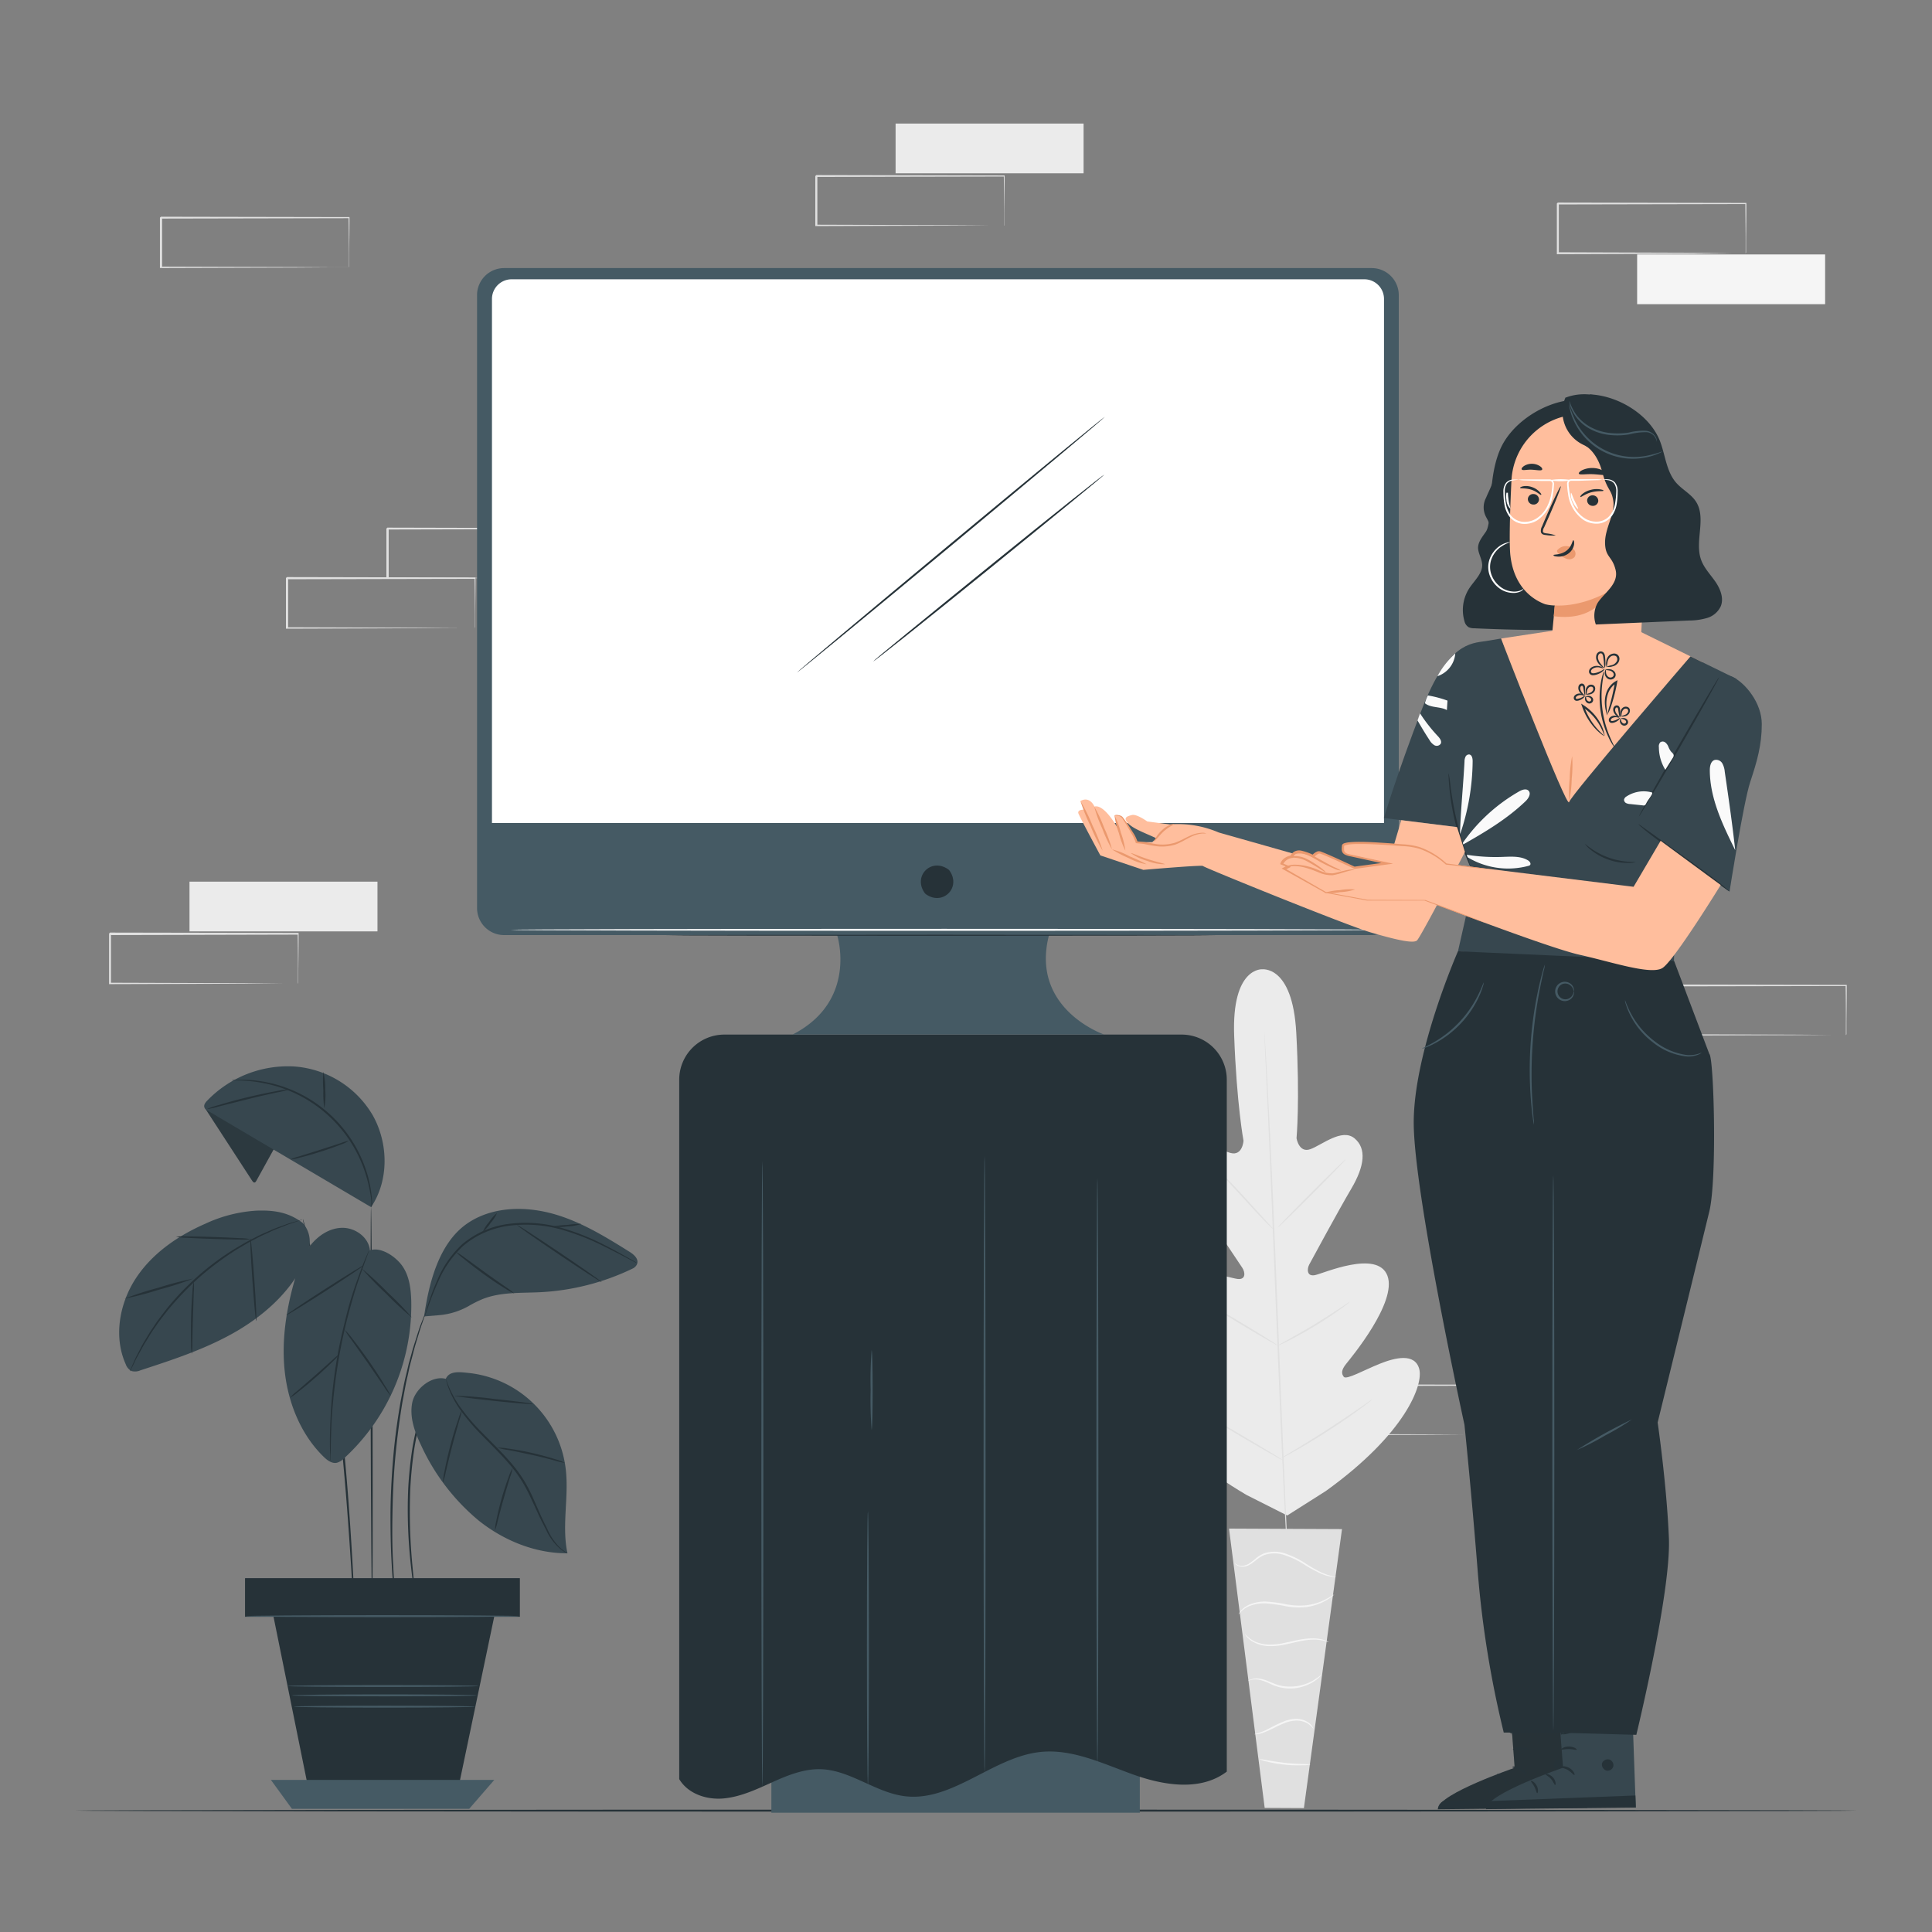 <svg xmlns="http://www.w3.org/2000/svg" viewBox="0 0 500 500"><rect x="0" y="0" width="500" height="500" fill="#808080" stroke="none"/><g id="freepik--background-complete--inject-7"><rect x="49.04" y="228.17" width="48.65" height="12.87" style="fill:#ebebeb"></rect><path d="M77.12,254.6s0-.09,0-.24l0-.66c0-.6,0-1.45,0-2.53,0-2.22,0-5.42-.08-9.44l.15.15L28.47,242l.25-.24h0V245c0,1.09,0,2.17,0,3.25v6.33l-.24-.25,34.67.11,10.23.07,2.77,0h.72l.26,0H76.9l-.7,0-2.71,0-10.18.07-34.84.11h-.24v-.24c0-2.07,0-4.19,0-6.33v-6.52h0l.25-.25,48.65.09h.15v.15c0,4.06-.06,7.29-.08,9.53,0,1.07,0,1.9,0,2.5,0,.26,0,.47,0,.63A.85.85,0,0,1,77.12,254.6Z" style="fill:#e0e0e0"></path><rect x="231.78" y="31.98" width="48.65" height="12.87" style="fill:#ebebeb"></rect><path d="M259.86,58.41a2.07,2.07,0,0,1,0-.23l0-.66c0-.61,0-1.45,0-2.53,0-2.23,0-5.42-.08-9.45l.15.15-48.65.1.25-.25h0v6.52q0,3.22,0,6.33l-.24-.24,34.67.11,10.23.07,2.77,0,.73,0h.25s-.07,0-.22,0h-.7l-2.71,0-10.18.06-34.84.12H211v-.25c0-2.07,0-4.18,0-6.33V45.56h0l.25-.25,48.65.1H260v.15c0,4.07-.06,7.29-.08,9.54,0,1.06,0,1.9,0,2.49,0,.26,0,.47,0,.64S259.87,58.42,259.86,58.41Z" style="fill:#e0e0e0"></path><rect x="423.69" y="65.85" width="48.65" height="12.87" style="fill:#f5f5f5"></rect><path d="M451.77,65.53a1,1,0,0,1,0-.23v-.66c0-.61,0-1.45,0-2.53,0-2.22-.05-5.42-.08-9.45l.15.15-48.65.1c.11-.11-.25.25.24-.25h0V65.53l-.24-.24,34.67.11,10.23.07,2.77,0,.72,0h.26a.94.94,0,0,1-.23,0l-.69,0-2.72,0L438,65.67l-34.84.11h-.25V52.67h0c.49-.49.14-.13.25-.24l48.65.09h.15v.15c0,4.07-.06,7.29-.08,9.54,0,1.07,0,1.9,0,2.5,0,.26,0,.46,0,.63A1.23,1.23,0,0,1,451.77,65.53Z" style="fill:#e0e0e0"></path><path d="M90.29,69.19a1,1,0,0,1,0-.23l0-.66c0-.61,0-1.45,0-2.53,0-2.22,0-5.42-.09-9.45l.16.15-48.65.1c.11-.11-.25.25.24-.25h0V69.19L41.63,69l34.67.11,10.24.07,2.77,0,.72,0h.26a1,1,0,0,1-.23,0l-.69,0-2.72,0-10.18.07-34.84.11h-.24V62.86c0-1.07,0-2.15,0-3.24V56.33h0c.5-.49.14-.13.26-.24l48.65.09h.15v.15c0,4.07-.07,7.29-.09,9.54,0,1.07,0,1.9,0,2.5,0,.26,0,.46,0,.63A1.23,1.23,0,0,1,90.29,69.19Z" style="fill:#e0e0e0"></path><path d="M477.72,267.9a1.35,1.35,0,0,1,0-.24V267c0-.6,0-1.45,0-2.53,0-2.22,0-5.42-.08-9.44l.15.15-48.65.09.24-.24h0V267.9l-.24-.25,34.67.11,10.23.07,2.77,0,.72,0,.26,0h-.23l-.69,0-2.71,0-10.18.07-34.84.11h-.25V255.05h0l.25-.25,48.65.09h.15V255c0,4.06-.06,7.29-.08,9.53,0,1.07,0,1.9,0,2.5,0,.26,0,.47,0,.63A1.66,1.66,0,0,1,477.72,267.9Z" style="fill:#e0e0e0"></path><path d="M382.57,371.35a1,1,0,0,1,0-.23v-.66c0-.61,0-1.45,0-2.54,0-2.22-.05-5.41-.08-9.44l.15.15-48.65.1c.11-.11-.25.25.24-.25h0v12.85l-.24-.24,34.67.11,10.23.07,2.77,0,.72,0h.26l-.23,0h-.69l-2.71,0-10.18.07-34.84.11h-.25V358.5h0l.25-.25,48.65.1h.15v.15c0,4.07-.06,7.29-.08,9.53,0,1.07,0,1.91,0,2.5,0,.26,0,.47,0,.64A1.23,1.23,0,0,1,382.57,371.35Z" style="fill:#e0e0e0"></path><path d="M122.9,162.53a2.07,2.07,0,0,1,0-.23l0-.66c0-.61,0-1.45,0-2.53,0-2.23,0-5.42-.08-9.45l.15.15-48.65.1.25-.25h0V153c0,1.09,0,2.18,0,3.25v6.33l-.24-.24,34.67.11,10.23.07,2.77,0,.72,0h.26s-.07,0-.22,0H122l-2.71,0-10.18.06-34.84.12H74v-.25q0-3.1,0-6.33v-6.52h0l.25-.25,48.65.1h.15v.15c0,4.07-.06,7.29-.08,9.54,0,1.06,0,1.9,0,2.49v.64C122.91,162.47,122.91,162.54,122.9,162.53Z" style="fill:#e0e0e0"></path><path d="M129.5,149.66a1.22,1.22,0,0,1,0-.24c0-.19,0-.41,0-.69,0-.63,0-1.49,0-2.58,0-2.25-.06-5.44-.1-9.36l.18.18-29.23.07c-.23.22.3-.3.24-.25h0v6.62c0,2.15,0,4.24,0,6.24l-.23-.23,20.91.11,6.09.06,1.64,0,.59,0a3.28,3.28,0,0,1-.53,0l-1.6,0-6,.07-21.07.11H100v-.24c0-2,0-4.09,0-6.24V136.8h0l.25-.25,29.23.07h.18v.18c0,4-.08,7.19-.1,9.47,0,1.07,0,1.92,0,2.54S129.51,149.67,129.5,149.66Z" style="fill:#e0e0e0"></path><path d="M326.67,250.85s-7.92-.61-7.27,17.16,2.42,27.23,2.42,27.23-.25,3.94-3.3,3.16-8.76-4.65-11.61-1.8-1.93,7.52,1.95,12.91,11.93,17.5,12.65,18.6,1,3.09-1.17,2.89-16.74-5.22-18.7,1.84,11.3,20.29,12.72,21.76,1.49,2.4.91,3.29-5.32-1.26-9.53-2.52-9.29-2-10.09,2.19,5,16.4,26.94,29.33l10.54,5.32,10-6.34c20.65-14.86,25.32-27.57,24.15-31.65s-6.18-2.9-10.25-1.26-8.59,4.2-9.25,3.37-.68-1.76.6-3.36,13.28-16,10.68-22.83-16.65-.53-18.78-.13-2.05-1.63-1.44-2.77,7.54-13.95,10.91-19.67,4-10.36.76-13-8.44,1.78-11.4,2.84-3.57-2.84-3.57-2.84.9-9.59-.07-27.34-9-16.36-9-16.36" style="fill:#ebebeb"></path><path d="M327.22,266.76s0,.12,0,.37.05.62.08,1.09c.07,1,.15,2.39.27,4.2.23,3.64.51,8.92.84,15.44.67,13,1.44,31.06,2.22,51s1.5,37.94,2.09,51c.3,6.51.55,11.78.72,15.45.08,1.8.14,3.22.19,4.19,0,.47,0,.83,0,1.1v.37s0-.12,0-.37-.05-.63-.08-1.09c-.06-1-.15-2.39-.27-4.2-.22-3.64-.51-8.92-.84-15.44-.67-13-1.44-31.06-2.22-51s-1.5-37.93-2.09-51c-.3-6.51-.55-11.78-.72-15.45-.08-1.81-.14-3.22-.19-4.2,0-.46,0-.83,0-1.09Z" style="fill:#e0e0e0"></path><path d="M314.7,302.32a3.59,3.59,0,0,1,.65.55c.41.37,1,.93,1.67,1.62,1.39,1.39,3.26,3.36,5.27,5.57l5.15,5.67,1.56,1.72a3.11,3.11,0,0,1,.55.65,3.4,3.4,0,0,1-.66-.54c-.4-.37-1-.93-1.66-1.63-1.37-1.4-3.22-3.39-5.23-5.6s-3.79-4.13-5.19-5.64L315.24,303A3.08,3.08,0,0,1,314.7,302.32Z" style="fill:#e0e0e0"></path><path d="M330.6,317.76c-.08-.08,3.81-4.11,8.67-9s8.89-8.8,9-8.72-3.81,4.11-8.68,9S330.68,317.84,330.6,317.76Z" style="fill:#e0e0e0"></path><path d="M330.42,348.39a3.49,3.49,0,0,1,.74-.47l2.07-1.15c1.75-1,4.16-2.32,6.77-3.91s4.92-3.09,6.59-4.2l2-1.3a3.18,3.18,0,0,1,.75-.44,3.82,3.82,0,0,1-.66.57c-.44.34-1.09.83-1.91,1.41-1.63,1.17-3.92,2.72-6.54,4.31s-5.06,2.9-6.84,3.81c-.9.46-1.63.81-2.14,1A3.77,3.77,0,0,1,330.42,348.39Z" style="fill:#e0e0e0"></path><path d="M313,337.59a3.19,3.19,0,0,1,.73.35c.46.24,1.11.61,1.91,1.07,1.61.92,3.81,2.22,6.23,3.67s4.6,2.79,6.17,3.78c.78.49,1.41.89,1.84,1.18a3.82,3.82,0,0,1,.65.48,3,3,0,0,1-.73-.34c-.46-.25-1.11-.62-1.91-1.08-1.61-.92-3.81-2.22-6.23-3.67s-4.6-2.79-6.17-3.77c-.78-.5-1.41-.9-1.84-1.19A3.82,3.82,0,0,1,313,337.59Z" style="fill:#e0e0e0"></path><path d="M309.37,364.61a4.88,4.88,0,0,1,.92.45l2.46,1.37c2.06,1.17,4.9,2.81,8,4.65s5.93,3.51,8,4.74l2.38,1.48a5.32,5.32,0,0,1,.85.59,5.1,5.1,0,0,1-.93-.45l-2.45-1.37c-2.06-1.17-4.9-2.81-8-4.65s-5.93-3.51-8-4.74l-2.39-1.48A5.46,5.46,0,0,1,309.37,364.61Z" style="fill:#e0e0e0"></path><path d="M331.51,377.42a6.93,6.93,0,0,1,.92-.61l2.58-1.55c2.17-1.31,5.17-3.14,8.42-5.24s6.16-4.07,8.25-5.51l2.48-1.71a4.85,4.85,0,0,1,.93-.58,5.75,5.75,0,0,1-.84.71c-.56.44-1.38,1.06-2.41,1.81-2,1.51-4.93,3.52-8.19,5.62s-6.28,3.89-8.5,5.14c-1.11.63-2,1.12-2.64,1.45A5,5,0,0,1,331.51,377.42Z" style="fill:#e0e0e0"></path><polygon points="347.31 395.73 318.07 395.6 327.3 467.88 337.45 467.93 347.31 395.73" style="fill:#e0e0e0"></polygon><path d="M319.55,404.49s0,.1.16.26a1.82,1.82,0,0,0,.7.5,3.52,3.52,0,0,0,3.09-.36c1.18-.65,2.22-1.92,3.8-2.48a8.3,8.3,0,0,1,5.38.13,22.81,22.81,0,0,1,5,2.45,33.7,33.7,0,0,0,4.06,2.2,10.73,10.73,0,0,0,3,.88,4.84,4.84,0,0,0,.84.06c.2,0,.3,0,.3,0a15.06,15.06,0,0,1-4-1.23,37.38,37.38,0,0,1-4-2.27,22.09,22.09,0,0,0-5.08-2.52,8.57,8.57,0,0,0-5.67-.09,7.66,7.66,0,0,0-2.14,1.31,18.11,18.11,0,0,1-1.68,1.29,3.42,3.42,0,0,1-2.85.48A3,3,0,0,1,319.55,404.49Z" style="fill:#f5f5f5"></path><path d="M320.56,417.8s.23-.3.69-.77a6.46,6.46,0,0,1,2.34-1.47,10.46,10.46,0,0,1,4.07-.6,41.42,41.42,0,0,1,5.09.72,17.85,17.85,0,0,0,5.21.24,14.35,14.35,0,0,0,4.1-1.16,12.75,12.75,0,0,0,2.47-1.45,4,4,0,0,0,.79-.7,26.05,26.05,0,0,1-3.39,1.84,15,15,0,0,1-4,1,17.79,17.79,0,0,1-5.08-.27,38.72,38.72,0,0,0-5.15-.69,10.45,10.45,0,0,0-4.21.72,6.09,6.09,0,0,0-2.35,1.66,3.88,3.88,0,0,0-.45.65C320.58,417.7,320.55,417.79,320.56,417.8Z" style="fill:#f5f5f5"></path><path d="M343.87,425a2.32,2.32,0,0,0-.8-.43,9.08,9.08,0,0,0-2.42-.53,15.91,15.91,0,0,0-3.67.2c-1.36.21-2.83.58-4.36.9a18,18,0,0,1-4.36.47,9.45,9.45,0,0,1-3.45-.76,8,8,0,0,1-2.62-2,2.55,2.55,0,0,0,.5.76,6.15,6.15,0,0,0,2,1.5,9.18,9.18,0,0,0,3.58.9,17.6,17.6,0,0,0,4.47-.44c1.56-.33,3-.71,4.34-.94a16.94,16.94,0,0,1,3.58-.29A13,13,0,0,1,343.87,425Z" style="fill:#f5f5f5"></path><path d="M323.07,435a4.79,4.79,0,0,1,2.84-.27,13.35,13.35,0,0,1,3,1.12,11.37,11.37,0,0,0,3.85,1.08,11.56,11.56,0,0,0,7-1.59,9.62,9.62,0,0,0,1.75-1.33,2.82,2.82,0,0,0,.52-.62,26.32,26.32,0,0,1-2.43,1.66,12,12,0,0,1-6.79,1.4c-2.77-.17-4.89-1.83-6.81-2a4.21,4.21,0,0,0-2.2.18C323.26,434.72,323.05,434.93,323.07,435Z" style="fill:#f5f5f5"></path><path d="M324.63,448.83a5.7,5.7,0,0,0,2.44-.48c1.48-.48,3.3-1.6,5.43-2.44a8.84,8.84,0,0,1,3.11-.63,5.72,5.72,0,0,1,2.49.58,5.45,5.45,0,0,1,1.8,1.56,1.29,1.29,0,0,0-.27-.61,4,4,0,0,0-1.37-1.25,5.7,5.7,0,0,0-2.64-.72,8.56,8.56,0,0,0-3.29.63c-2.2.86-4,2-5.38,2.57S324.62,448.75,324.63,448.83Z" style="fill:#f5f5f5"></path><path d="M326,455.28a6.49,6.49,0,0,0,1.85.61,32.86,32.86,0,0,0,4.62.8,33.31,33.31,0,0,0,4.69.16,7,7,0,0,0,1.94-.22c0-.15-3,0-6.58-.41S326.07,455.14,326,455.28Z" style="fill:#f5f5f5"></path></g><g id="freepik--Plant--inject-7"><rect x="63.54" y="408.57" width="70.88" height="9.74" style="fill:#263238"></rect><path d="M134.54,418.43H63.42v-10h71.12Zm-70.88-.24h70.63v-9.5H63.66Z" style="fill:#263238"></path><polygon points="70.11 415.07 80.31 465.4 118.06 465.4 127.92 418.31 70.11 415.07" style="fill:#263238"></polygon><polygon points="70.11 460.64 75.55 468.12 121.43 468.12 127.92 460.64 70.11 460.64" style="fill:#455a64"></polygon><path d="M96.31,416.54c-.13,0-.31-23.32-.39-52.08s0-52.07.1-52.07.32,23.31.4,52.07S96.45,416.54,96.31,416.54Z" style="fill:#263238"></path><path d="M112.1,358.19a2.19,2.19,0,0,1-.19.54c-.16.4-.37.9-.63,1.51-.14.33-.3.69-.46,1.09s-.31.85-.47,1.32-.36,1-.55,1.52-.34,1.12-.53,1.73a72.36,72.36,0,0,0-2,8.68,105.81,105.81,0,0,0-1.09,10.85,145.06,145.06,0,0,0,.56,19.82c.22,2.53.45,4.58.62,6,.07.66.13,1.2.18,1.63a2.05,2.05,0,0,1,0,.57,2.42,2.42,0,0,1-.13-.56l-.27-1.62c-.23-1.4-.52-3.44-.79-6a130,130,0,0,1-.71-19.89,101.21,101.21,0,0,1,1.14-10.9,67.79,67.79,0,0,1,2.1-8.71c.2-.6.36-1.19.57-1.73l.58-1.51c.18-.47.36-.91.51-1.32s.36-.75.51-1.07l.72-1.47A2.62,2.62,0,0,1,112.1,358.19Z" style="fill:#263238"></path><path d="M110.29,339.33a4.25,4.25,0,0,1-.22.77c-.19.54-.43,1.26-.74,2.17q-.26.71-.54,1.56c-.18.58-.37,1.21-.57,1.88-.42,1.35-.9,2.88-1.33,4.61-.22.86-.46,1.76-.71,2.69s-.43,1.93-.66,2.95c-.5,2-.85,4.24-1.31,6.54-.78,4.63-1.47,9.75-1.95,15.15s-.64,10.57-.71,15.27,0,8.93.24,12.48c.06,1.77.18,3.38.27,4.79s.17,2.62.26,3.61.13,1.72.17,2.28a4,4,0,0,1,0,.8,4.37,4.37,0,0,1-.13-.78q-.09-.86-.27-2.28c-.12-1-.23-2.2-.34-3.61s-.26-3-.34-4.79c-.24-3.56-.34-7.8-.35-12.51s.22-9.88.67-15.3,1.18-10.55,2-15.19c.47-2.31.84-4.52,1.36-6.55l.69-2.95.75-2.7c.45-1.72,1-3.25,1.4-4.59.21-.67.42-1.3.61-1.88s.4-1.08.58-1.55c.35-.89.62-1.61.83-2.14A4,4,0,0,1,110.29,339.33Z" style="fill:#263238"></path><path d="M91.83,420.66a1.14,1.14,0,0,1,0-.27c0-.21,0-.47-.07-.8,0-.75-.12-1.78-.2-3.09-.17-2.72-.42-6.59-.71-11.36-.62-9.59-1.51-22.83-3.12-37.4-.83-7.28-1.78-14.2-2.78-20.47-.53-3.13-1-6.11-1.55-8.88s-1-5.35-1.53-7.7-1-4.47-1.4-6.33-.81-3.46-1.14-4.76-.56-2.28-.74-3c-.07-.33-.13-.58-.18-.79a1.41,1.41,0,0,1,0-.27.91.91,0,0,1,.09.26c.06.2.14.45.23.77.2.72.48,1.71.83,3s.79,2.88,1.22,4.74,1,4,1.48,6.32,1.08,4.92,1.59,7.7,1.06,5.75,1.6,8.88c1,6.28,2,13.2,2.82,20.5,1.61,14.58,2.45,27.84,3,37.43.26,4.8.44,8.68.55,11.37.05,1.31.09,2.35.12,3.09,0,.33,0,.6,0,.81A1.1,1.1,0,0,1,91.83,420.66Z" style="fill:#263238"></path><path d="M95.74,323.59c-.31-3.3-3.65-5.79-7-5.83s-6.41,2-8.44,4.59a26.55,26.55,0,0,0-4.06,9c-2.23,7.79-3.45,16-2.5,24s4.22,16,10,21.64c.94.92,2.15,1.85,3.44,1.57A4.15,4.15,0,0,0,89,377.45a53.68,53.68,0,0,0,17.43-40.84c-.09-3.06-.49-6.24-2.18-8.79s-5.64-5.25-8.52-4.23" style="fill:#37474F"></path><path d="M71,297.14q-2.33,4.23-4.67,8.46c-.11.2-.25.42-.48.44s-.42-.22-.56-.42l-12.35-19,2.84-1.61Z" style="fill:#37474F"></path><g style="opacity:0.2"><path d="M71,297.14q-2.33,4.23-4.67,8.46c-.11.2-.25.42-.48.44s-.42-.22-.56-.42l-12.35-19,2.84-1.61Z"></path></g><path d="M96,312.38,53.88,287.52a1.92,1.92,0,0,1-1-1c-.17-.62.3-1.22.75-1.68A29,29,0,0,1,76.13,276a25.71,25.71,0,0,1,20.35,12.66c4.07,7.27,4.21,16.88-.46,23.77" style="fill:#37474F"></path><path d="M60,279.58a2.11,2.11,0,0,1,.55-.07c.36,0,.9-.08,1.59-.07a30.92,30.92,0,0,1,5.85.46,34.15,34.15,0,0,1,27.27,24.68,32.3,32.3,0,0,1,1,5.77c.07.69,0,.87.06,1.23a2.18,2.18,0,0,1-.32.92,7.39,7.39,0,0,0,.06-2.13,36.35,36.35,0,0,0-1.19-5.69,34.43,34.43,0,0,0-27-24.43,36,36,0,0,0-5.78-.62C60.72,279.6,60,279.63,60,279.58Z" style="fill:#263238"></path><path d="M90.32,295.22a10,10,0,0,1-2.13,1c-1.34.53-3.22,1.21-5.32,1.87s-4,1.2-5.42,1.54a10.1,10.1,0,0,1-2.3.44,11.48,11.48,0,0,1,2.2-.78l5.37-1.68,5.35-1.73A12,12,0,0,1,90.32,295.22Z" style="fill:#263238"></path><path d="M83.68,277.4a17.43,17.43,0,0,1,.5,4.7,17.61,17.61,0,0,1-.26,4.72,29.17,29.17,0,0,1-.24-4.71A29.32,29.32,0,0,1,83.68,277.4Z" style="fill:#263238"></path><path d="M53.51,287.05A18.62,18.62,0,0,1,56.58,286c1.91-.59,4.58-1.34,7.55-2.05s5.69-1.27,7.66-1.61a18.38,18.38,0,0,1,3.21-.44,22.56,22.56,0,0,1-3.14.79c-2,.43-4.65,1-7.61,1.75s-5.64,1.4-7.58,1.9A21.13,21.13,0,0,1,53.51,287.05Z" style="fill:#263238"></path><path d="M78.25,316.43c-3.63-2.75-7.46-3.29-12-3.11a36.58,36.58,0,0,0-13.14,3.39c-7.1,3.11-13.78,7.7-18,14.19S29.36,346,32.54,353.06A3.15,3.15,0,0,0,34,354.81a3.43,3.43,0,0,0,2.37-.18c8.09-2.64,16.22-5.3,23.66-9.43s14.19-9.87,18.18-17.38a15.08,15.08,0,0,0,1.91-5.76,7.16,7.16,0,0,0-1.85-5.63" style="fill:#37474F"></path><path d="M78.32,315.57a3,3,0,0,1-.58.24l-1.7.58-1.22.41c-.45.16-.92.36-1.44.56-1,.41-2.2.83-3.45,1.43l-2,.91c-.68.31-1.37.7-2.1,1.07-1.46.72-2.94,1.64-4.52,2.57a78.26,78.26,0,0,0-9.57,7.1A79.18,79.18,0,0,0,43.49,339c-1.12,1.45-2.23,2.8-3.13,4.16-.46.67-.93,1.3-1.33,1.95L37.88,347c-.76,1.16-1.32,2.28-1.86,3.24-.26.49-.52.93-.74,1.35s-.39.81-.56,1.17c-.32.66-.59,1.19-.79,1.6a2.63,2.63,0,0,1-.31.55,2.78,2.78,0,0,1,.21-.59c.19-.42.42-1,.71-1.64.16-.37.34-.76.53-1.19s.45-.88.7-1.38c.52-1,1.06-2.12,1.8-3.3l1.13-1.87c.4-.66.87-1.29,1.32-2,.89-1.38,2-2.75,3.11-4.21A69.27,69.27,0,0,1,61.07,323c1.6-.93,3.1-1.84,4.58-2.55.74-.36,1.43-.75,2.13-1.06l2-.87c1.27-.59,2.47-1,3.51-1.37.52-.19,1-.38,1.45-.53l1.24-.36,1.73-.5A4.57,4.57,0,0,1,78.32,315.57Z" style="fill:#263238"></path><path d="M50,330.91a87.08,87.08,0,0,1-8.81,2.84,83.81,83.81,0,0,1-9,2.35,87.84,87.84,0,0,1,8.82-2.84A84,84,0,0,1,50,330.91Z" style="fill:#263238"></path><path d="M49.64,350.36a13.6,13.6,0,0,1-.19-2.75c-.05-1.7-.06-4,0-6.63s.21-4.94.35-6.63a13.42,13.42,0,0,1,.35-2.73,15.72,15.72,0,0,1,0,2.75c-.06,1.86-.13,4.12-.21,6.62s-.12,4.76-.16,6.62A16,16,0,0,1,49.64,350.36Z" style="fill:#263238"></path><path d="M66.31,341.87c-.14,0-.59-4.76-1-10.65s-.63-10.68-.49-10.69.58,4.76,1,10.65S66.45,341.86,66.31,341.87Z" style="fill:#263238"></path><path d="M45.56,320.06a16.43,16.43,0,0,1,2.83-.08c1.74,0,4.15.06,6.8.15s5.06.2,6.8.3a15.21,15.21,0,0,1,2.81.27,15.37,15.37,0,0,1-2.82.09c-1.74,0-4.15-.07-6.8-.16s-5.07-.19-6.81-.29A15.81,15.81,0,0,1,45.56,320.06Z" style="fill:#263238"></path><path d="M85.56,378.11a4.45,4.45,0,0,1-.06-.57c0-.42,0-1-.07-1.62-.06-1.41-.08-3.45,0-6s.21-5.51.52-8.83.8-7,1.48-10.75S89,343,89.81,339.78s1.78-6.09,2.63-8.47S94,327,94.56,325.72c.27-.61.48-1.11.65-1.5a2.53,2.53,0,0,1,.25-.51,2.15,2.15,0,0,1-.16.55c-.14.4-.33.9-.55,1.53-.5,1.31-1.18,3.24-2,5.63s-1.66,5.26-2.52,8.48-1.66,6.78-2.35,10.56-1.17,7.4-1.52,10.7-.54,6.29-.63,8.81-.14,4.54-.13,5.95c0,.66,0,1.2,0,1.62A2,2,0,0,1,85.56,378.11Z" style="fill:#263238"></path><path d="M87.79,350.52a11.11,11.11,0,0,1-1.68,1.84c-1.09,1.09-2.64,2.55-4.41,4.1s-3.41,2.89-4.63,3.83a10.89,10.89,0,0,1-2,1.42,13.08,13.08,0,0,1,1.82-1.7l4.53-3.93,4.49-4A12.51,12.51,0,0,1,87.79,350.52Z" style="fill:#263238"></path><path d="M101.13,361.26a18.43,18.43,0,0,1-1.79-2.48c-1.16-1.68-2.59-3.77-4.17-6.08l-4.25-6a20.19,20.19,0,0,1-1.7-2.54,17.6,17.6,0,0,1,2,2.32c1.17,1.49,2.73,3.58,4.38,5.95s3.06,4.56,4,6.17A19,19,0,0,1,101.13,361.26Z" style="fill:#263238"></path><path d="M94.14,327.47c.07.12-4.36,3.1-9.9,6.66s-10.09,6.36-10.17,6.24,4.36-3.1,9.9-6.66S94.06,327.35,94.14,327.47Z" style="fill:#263238"></path><path d="M106.63,341a82.41,82.41,0,0,1-6.7-6.2,83.39,83.39,0,0,1-6.35-6.55,81.1,81.1,0,0,1,6.7,6.19A80.3,80.3,0,0,1,106.63,341Z" style="fill:#263238"></path><path d="M109.77,340.69l3.81-.32a18.74,18.74,0,0,0,7.68-2.35,30,30,0,0,1,3.58-1.8c4.7-1.89,9.95-1.55,15-1.8a62.24,62.24,0,0,0,23.87-6.11,2.34,2.34,0,0,0,1.05-.94c.78-1.43-.67-2.69-1.92-3.46-6.41-4-12.93-8-20.2-9.91s-15.52-1.63-21.72,2.64c-7.27,5-9.93,15.3-11.16,24.05" style="fill:#37474F"></path><path d="M164.85,326.9a3.31,3.31,0,0,1-.64-.3l-1.81-.94c-1.56-.83-3.81-2-6.66-3.4a61.9,61.9,0,0,0-10.3-4,34,34,0,0,0-13.36-1.08,23,23,0,0,0-12.18,5.23,27.19,27.19,0,0,0-6.34,8.91,73.64,73.64,0,0,0-2.76,6.93l-.68,1.92a3.65,3.65,0,0,1-.26.66,3.34,3.34,0,0,1,.17-.69c.15-.49.34-1.14.58-2a64,64,0,0,1,2.63-7,26.8,26.8,0,0,1,6.35-9.11A23.12,23.12,0,0,1,132,316.7a34,34,0,0,1,13.55,1.14,59.85,59.85,0,0,1,10.34,4.09c2.84,1.42,5.06,2.68,6.6,3.55l1.76,1A3.46,3.46,0,0,1,164.85,326.9Z" style="fill:#263238"></path><path d="M155.72,331.81c-.08.11-5.06-3.11-11.11-7.19s-10.91-7.49-10.83-7.61,5.05,3.11,11.11,7.19S155.79,331.69,155.72,331.81Z" style="fill:#263238"></path><path d="M150.41,316.75a11.85,11.85,0,0,1-3.62.65,12.5,12.5,0,0,1-3.69,0,23.62,23.62,0,0,1,3.65-.38A24.16,24.16,0,0,1,150.41,316.75Z" style="fill:#263238"></path><path d="M128.63,313.92a9.74,9.74,0,0,1-1.63,2.54,10.63,10.63,0,0,1-2.06,2.35,9.87,9.87,0,0,1,1.63-2.55A10.71,10.71,0,0,1,128.63,313.92Z" style="fill:#263238"></path><path d="M133.09,334.74a14.46,14.46,0,0,1-2.39-1.3c-1.44-.87-3.38-2.15-5.46-3.66s-3.9-2.93-5.22-4A16,16,0,0,1,118,324a13.89,13.89,0,0,1,2.28,1.48l5.3,3.85c2.07,1.51,4,2.82,5.35,3.77A16.86,16.86,0,0,1,133.09,334.74Z" style="fill:#263238"></path><path d="M115.37,356.84c-3.62-.95-8,2.57-8.7,6.25s.63,7.44,2.25,10.83a55.26,55.26,0,0,0,15,19.63c6.5,5.17,14.63,8.48,22.94,8.44-1.53-7.12.41-14.57-.45-21.8a28.35,28.35,0,0,0-25.12-24.87c-2.31-.25-5-.61-5.92,1.52" style="fill:#37474F"></path><path d="M146.86,402a2.42,2.42,0,0,1-.52-.24,9.93,9.93,0,0,1-1.35-.91,14.21,14.21,0,0,1-3.59-4.79c-.57-1.12-1.22-2.34-1.85-3.69s-1.27-2.8-2-4.32a44.24,44.24,0,0,0-2.4-4.61,36.59,36.59,0,0,0-3.3-4.49c-2.49-2.92-5.15-5.44-7.46-7.85a51.15,51.15,0,0,1-5.69-6.83A25.22,25.22,0,0,1,116,359a15.74,15.74,0,0,1-.48-1.56,3.47,3.47,0,0,1-.12-.56s.26.75.79,2.05a27.15,27.15,0,0,0,2.89,5.17,53.37,53.37,0,0,0,5.72,6.7c2.32,2.39,5,4.91,7.51,7.85a35.86,35.86,0,0,1,3.34,4.56,40,40,0,0,1,2.4,4.68l1.91,4.33c.61,1.34,1.24,2.58,1.79,3.7a14.63,14.63,0,0,0,3.39,4.81C146.17,401.6,146.89,401.94,146.86,402Z" style="fill:#263238"></path><path d="M128.1,396.07a10.76,10.76,0,0,1,.33-2.44c.29-1.5.75-3.55,1.38-5.78s1.31-4.23,1.84-5.65a11.63,11.63,0,0,1,1-2.26,12.43,12.43,0,0,1-.65,2.37c-.45,1.45-1.06,3.45-1.69,5.68s-1.15,4.25-1.52,5.72A13.09,13.09,0,0,1,128.1,396.07Z" style="fill:#263238"></path><path d="M146.17,378.58a14.22,14.22,0,0,1-2.55-.58c-1.57-.41-3.72-1-6.13-1.51s-4.59-1-6.18-1.26a15,15,0,0,1-2.56-.57,12.87,12.87,0,0,1,2.62.21c1.61.22,3.82.58,6.23,1.13s4.57,1.16,6.12,1.65A12.7,12.7,0,0,1,146.17,378.58Z" style="fill:#263238"></path><path d="M114.64,383.67a14.09,14.09,0,0,1,.39-2.83c.32-1.73.83-4.11,1.51-6.71s1.4-4.93,2-6.6a15.27,15.27,0,0,1,1-2.66,16.24,16.24,0,0,1-.69,2.77c-.48,1.69-1.15,4-1.83,6.61s-1.23,4.95-1.64,6.66A18.39,18.39,0,0,1,114.64,383.67Z" style="fill:#263238"></path><path d="M137.85,363.35c0,.13-4.54-.23-10.11-.82s-10.08-1.18-10.07-1.32a98.57,98.57,0,0,1,10.12.82C133.36,362.62,137.86,363.21,137.85,363.35Z" style="fill:#263238"></path><path d="M134.53,418.27c0,.14-15.92.25-35.55.25s-35.56-.11-35.56-.25S79.34,418,99,418,134.53,418.13,134.53,418.27Z" style="fill:#455a64"></path><path d="M123.46,438.76c0,.13-10.73.25-24,.25s-24-.12-24-.25,10.73-.26,24-.26S123.46,438.62,123.46,438.76Z" style="fill:#455a64"></path><path d="M123,441.68c0,.14-10.54.26-23.54.26S76,441.82,76,441.68s10.54-.25,23.54-.25S123,441.55,123,441.68Z" style="fill:#455a64"></path><path d="M123.87,436.34c0,.14-11.09.25-24.77.25s-24.79-.11-24.79-.25,11.1-.25,24.79-.25S123.87,436.2,123.87,436.34Z" style="fill:#455a64"></path></g><g id="freepik--Floor--inject-7"><path d="M480.63,468.59c0,.14-103.26.26-230.62.26s-230.64-.12-230.64-.26,103.24-.26,230.64-.26S480.63,468.44,480.63,468.59Z" style="fill:#263238"></path></g><g id="freepik--Monitor--inject-7"><rect x="199.63" y="421.15" width="95.35" height="47.98" style="fill:#455a64"></rect><path d="M305.83,267.75H187.46a11.68,11.68,0,0,0-11.68,11.68v181c2.3,3.85,7.15,5.42,11.54,5s8.47-2.35,12.5-4.17,8.27-3.54,12.67-3.39c7.65.27,14.19,6.12,21.8,7,12.33,1.43,22.71-10.22,35.06-11.47,8.31-.84,16.25,3.12,24.14,5.92s17.31,4.27,24-.83V279.43A11.68,11.68,0,0,0,305.83,267.75Z" style="fill:#263238"></path><path d="M197.3,462.5c-.14,0-.26-36.26-.26-81s.12-81,.26-81,.26,36.25.26,81S197.45,462.5,197.3,462.5Z" style="fill:#455a64"></path><path d="M224.62,391.12c.14,0,.26,15.85.26,35.41s-.12,35.42-.26,35.42-.26-15.86-.26-35.42S224.47,391.12,224.62,391.12Z" style="fill:#455a64"></path><path d="M225.58,349.42c.14,0,.26,4.62.26,10.31s-.12,10.3-.26,10.3a100,100,0,0,1-.26-10.3A100.27,100.27,0,0,1,225.58,349.42Z" style="fill:#455a64"></path><path d="M254.81,458.71c-.15,0-.26-35.73-.26-79.8s.11-79.8.26-79.8.26,35.72.26,79.8S255,458.71,254.81,458.71Z" style="fill:#455a64"></path><path d="M284,456.32c-.14,0-.26-33.91-.26-75.73s.12-75.73.26-75.73.26,33.9.26,75.73S284.18,456.32,284,456.32Z" style="fill:#455a64"></path><path d="M355,69.38H130.46a7,7,0,0,0-7,7V235a7,7,0,0,0,7,7h86.19s5.49,17-11.51,25.73h80.59s-19.19-6.58-14.25-25.73H355a7,7,0,0,0,7-7V76.39A7,7,0,0,0,355,69.38Z" style="fill:#455a64"></path><path d="M245.75,225.34c3.05,4.37-1.73,9.15-6.1,6.1a1.9,1.9,0,0,1-.37-.38c-3.05-4.37,1.73-9.14,6.09-6.09A1.49,1.49,0,0,1,245.75,225.34Z" style="fill:#263238"></path><path d="M132.41,72.28H353.09a5.09,5.09,0,0,1,5.09,5.09V213a0,0,0,0,1,0,0H127.32a0,0,0,0,1,0,0V77.37A5.09,5.09,0,0,1,132.41,72.28Z" style="fill:#fff"></path><path d="M314.89,242.05c0,.07-32,.13-71.37.13s-71.38-.06-71.38-.13,32-.14,71.38-.14S314.89,242,314.89,242.05Z" style="fill:#263238"></path><path d="M285.82,122.8c.09.11-13.24,11-29.76,24.4s-30,24.12-30.1,24,13.24-11,29.77-24.4S285.73,122.69,285.82,122.8Z" style="fill:#263238"></path><path d="M285.92,107.88c.1.11-17.68,15-39.69,33.29s-39.94,33-40,32.9,17.67-15,39.7-33.3S285.83,107.77,285.92,107.88Z" style="fill:#263238"></path><path d="M356.64,240.64c0,.15-50.27.26-112.27.26s-112.29-.11-112.29-.26,50.27-.26,112.29-.26S356.64,240.5,356.64,240.64Z" style="fill:#fafafa"></path></g><g id="freepik--Character--inject-7"><path d="M405.43,103.67c-7,1.12-14.53,6.28-17.26,12.8s-2.44,14.92-2.32,22c2.16-.44,3.52.58,5.71.43a5.34,5.34,0,0,0,3.5-2.26,36.12,36.12,0,0,0,4.86-8.8q4.79-11,9.38-22" style="fill:#263238"></path><path d="M394.85,114.29c-11,7.1-8.19,20.25-10.32,23.34-.85,1.24-1.89,2.48-2,3.92s1,3,1.06,4.63c.05,2.2-1.93,4-3.21,5.87a10.33,10.33,0,0,0-1.38,8.7,2.45,2.45,0,0,0,1.09,1.57,3.41,3.41,0,0,0,1.47.28q15.62.72,31.27.31c2.38-.06,4.88-.17,6.89-1.27,2.74-1.51,3.86-4.44,4.79-7.14l2.92-8.56a32.91,32.91,0,0,0,1.56-5.63,58.13,58.13,0,0,0,.15-8,71.28,71.28,0,0,0,.12-7.45,10.84,10.84,0,0,0-2.93-6.87" style="fill:#263238"></path><path d="M426.64,125a17.51,17.51,0,0,0-17.88-17.76,18,18,0,0,0-17.6,17.17c-.4,8.18-.61,16.41-.27,19.35,1,8.88,6.7,11.79,9,12.61a11,11,0,0,0,2.44.33h0a.07.07,0,0,1,.06.07l-1,10.42c-.22,6.78,4.21,12.35,11.11,12.62s11.72-5.43,12.07-12.23Z" style="fill:#ffbe9d"></path><path d="M395.41,129.09a1.42,1.42,0,0,0,1.33,1.48,1.38,1.38,0,0,0,1.55-1.22,1.43,1.43,0,0,0-1.33-1.49A1.39,1.39,0,0,0,395.41,129.09Z" style="fill:#263238"></path><path d="M393.4,126.27c.12.2,1.36,0,2.83.44s2.37,1.44,2.58,1.36,0-.35-.38-.78a4.82,4.82,0,0,0-2-1.25,4.49,4.49,0,0,0-2.31-.18C393.57,126,393.34,126.18,393.4,126.27Z" style="fill:#263238"></path><path d="M410.75,129.43a1.42,1.42,0,0,0,1.33,1.48,1.39,1.39,0,0,0,1.55-1.22,1.43,1.43,0,0,0-1.33-1.49A1.39,1.39,0,0,0,410.75,129.43Z" style="fill:#263238"></path><path d="M409,128.63c.22.08,1.2-.79,2.82-1.22s3-.21,3.12-.39-.19-.26-.79-.37a5.74,5.74,0,0,0-2.54.15,5.31,5.31,0,0,0-2.2,1.13C409,128.31,408.93,128.59,409,128.63Z" style="fill:#263238"></path><path d="M402.64,138.57a10.62,10.62,0,0,0-2.51-.54c-.39-.06-.76-.15-.82-.42a1.94,1.94,0,0,1,.32-1.15l1.3-2.92c1.82-4.17,3.15-7.61,3-7.68s-1.78,3.26-3.6,7.43c-.44,1-.86,2-1.25,2.94a2.28,2.28,0,0,0-.28,1.53,1,1,0,0,0,.63.59,2.64,2.64,0,0,0,.67.12A10.27,10.27,0,0,0,402.64,138.57Z" style="fill:#263238"></path><path d="M402.35,156.68s6,.71,13.7-3.44c0,0-2.71,7.72-13.95,6.24Z" style="fill:#eb996e"></path><path d="M403.14,142.28a2.86,2.86,0,0,1,2.56-.92,2.49,2.49,0,0,1,1.72,1,1.56,1.56,0,0,1,.05,1.82,1.89,1.89,0,0,1-2.06.43,5.85,5.85,0,0,1-1.94-1.24,1.91,1.91,0,0,1-.43-.47.53.53,0,0,1,0-.57" style="fill:#eb996e"></path><path d="M407.18,139.81c-.26,0-.33,1.63-1.83,2.75s-3.29.87-3.31,1.1.39.34,1.15.39a4.24,4.24,0,0,0,2.75-.82,3.61,3.61,0,0,0,1.43-2.32C407.46,140.22,407.29,139.8,407.18,139.81Z" style="fill:#263238"></path><path d="M408.6,122.58c.19.4,1.72.07,3.56.14s3.34.43,3.56,0c.09-.19-.2-.56-.82-.91a6,6,0,0,0-2.69-.69,6.11,6.11,0,0,0-2.73.55C408.83,122,408.52,122.39,408.6,122.58Z" style="fill:#263238"></path><path d="M393.82,121.49c.26.36,1.34,0,2.63.07s2.37.33,2.64,0c.12-.18,0-.53-.5-.88a3.75,3.75,0,0,0-2.12-.65,3.67,3.67,0,0,0-2.13.62C393.87,121,393.7,121.32,393.82,121.49Z" style="fill:#263238"></path><path d="M405.15,102.86A9.41,9.41,0,0,0,409.53,115c1.89,1,4.31,1.56,5.25,3.48.74,1.49.32,3.41,1.26,4.79s2.63,1.64,3.9,2.57c1.74,1.27,2.43,3.54,2.62,5.68A59.85,59.85,0,0,0,423,138c.43,2.1,1.69,4.24,3.74,4.87,1.3-6.09,2.48-12.27,2.15-18.48s-2.34-12.54-6.67-17-11.22-6.71-17-4.5" style="fill:#263238"></path><path d="M411.35,102.06c7.48.28,15.82,5.37,18.37,12.41,1.29,3.54,1.59,7.62,4.07,10.46,1.57,1.79,3.86,2.91,5.14,4.91,2.74,4.29-.41,10.18,1.3,15,.76,2.15,2.42,3.83,3.71,5.7s2.25,4.29,1.38,6.39a5.68,5.68,0,0,1-3.52,3,16.76,16.76,0,0,1-4.69.66L413,161.62a6.84,6.84,0,0,1,.45-5.56c1.6-2.55,5.55-4.89,4.67-8.55s-2.67-3.2-2.73-7,2.58-7.44,2.14-10.74-1.52-2.54-2.91-7.74-4.29-6.64-4.29-6.64l2.27-12.47" style="fill:#263238"></path><path d="M384,140.22c.87-1.31,1.77-2.81,1.49-4.36-.2-1.08-1-2-1.28-3a5.24,5.24,0,0,1,.39-4.05c.51-1.29,1.2-2.5,1.61-3.82.33-1,.47-2.17.9-3.18a3.38,3.38,0,0,1,2.33-2.16c.76,4.91-1.14,9.83-1.4,14.79a8.44,8.44,0,0,1-.5,3.21,2.35,2.35,0,0,1-2.61,1.46" style="fill:#263238"></path><path d="M394.29,152.34s-.09.35-.6.65a4.36,4.36,0,0,1-2.36.45,6.05,6.05,0,0,1-3.34-1.22,7.16,7.16,0,0,1-2.54-3.54,6.31,6.31,0,0,1,.2-4.35,7.08,7.08,0,0,1,2.18-2.82,6.09,6.09,0,0,1,2.13-1.07,1.93,1.93,0,0,1,.87-.12,9.26,9.26,0,0,0-2.77,1.48,6.89,6.89,0,0,0-2,2.71,5.89,5.89,0,0,0-.15,4,6.8,6.8,0,0,0,2.33,3.31,5.91,5.91,0,0,0,3.08,1.25,4.57,4.57,0,0,0,2.23-.27C394.08,152.59,394.24,152.31,394.29,152.34Z" style="fill:#fff"></path><path d="M393,124.15a9.08,9.08,0,0,1,1.58-.08l4.29,0h2.18a1.13,1.13,0,0,1,.85.39,1.2,1.2,0,0,1,.27.91l-.06.85a16,16,0,0,1-.22,1.76,9.61,9.61,0,0,1-4,6.65,6.23,6.23,0,0,1-4,.92,5,5,0,0,1-3.32-1.95,7.31,7.31,0,0,1-1.26-3.24,18.94,18.94,0,0,1-.23-3,3.65,3.65,0,0,1,.69-2.41,2.63,2.63,0,0,1,1.7-.84,7.11,7.11,0,0,1,1.18,0,1.1,1.1,0,0,1,.4.06s-.57,0-1.55.17a2.51,2.51,0,0,0-1.51.82,3.37,3.37,0,0,0-.54,2.22,19.53,19.53,0,0,0,.28,2.92,7,7,0,0,0,1.22,3,4.54,4.54,0,0,0,3,1.73,5.72,5.72,0,0,0,3.69-.86,7.8,7.8,0,0,0,2.62-2.83,11.41,11.41,0,0,0,1.2-3.46c.11-.58.18-1.15.24-1.71l.06-.83a.73.73,0,0,0-.15-.61.67.67,0,0,0-.53-.25l-.75,0-1.43,0-4.29-.15A8.29,8.29,0,0,1,393,124.15Z" style="fill:#fff"></path><path d="M414.68,124.15a8.29,8.29,0,0,1-1.57.12l-4.29.15-1.42,0-.76,0a.69.69,0,0,0-.53.25.76.76,0,0,0-.15.61c0,.27,0,.55.07.83a15,15,0,0,0,.24,1.71,10.89,10.89,0,0,0,1.2,3.46,7.71,7.71,0,0,0,2.62,2.83,5.68,5.68,0,0,0,3.68.86,4.54,4.54,0,0,0,3-1.73,7,7,0,0,0,1.22-3,19.61,19.61,0,0,0,.29-2.92,3.43,3.43,0,0,0-.55-2.22,2.49,2.49,0,0,0-1.51-.82c-1-.16-1.55-.12-1.55-.17a1.13,1.13,0,0,1,.41-.06,7.14,7.14,0,0,1,1.18,0,2.63,2.63,0,0,1,1.7.84,3.59,3.59,0,0,1,.68,2.41,18.86,18.86,0,0,1-.22,3,7.33,7.33,0,0,1-1.27,3.24,5,5,0,0,1-3.32,1.95,6.25,6.25,0,0,1-4-.92,9.65,9.65,0,0,1-4-6.65c-.1-.6-.17-1.19-.22-1.76l-.05-.85a1.19,1.19,0,0,1,.26-.91,1.15,1.15,0,0,1,.85-.39h2.18l4.29,0A9,9,0,0,1,414.68,124.15Z" style="fill:#fff"></path><path d="M406.87,124.28a16.92,16.92,0,0,1-5.91,0,16.92,16.92,0,0,1,5.91,0Z" style="fill:#fff"></path><path d="M408.4,131.68c-.11.09-.87-.67-1.39-1.87a3.57,3.57,0,0,1-.44-2.29c.15,0,.41,1,.92,2.08S408.52,131.59,408.4,131.68Z" style="fill:#fff"></path><path d="M390.86,131.67a3.61,3.61,0,0,1-1-2.35,5.67,5.67,0,0,1,0-1.74l.38,0c-.13.5-.25.81-.33.79s-.09-.33-.05-.85l.39,0a12.2,12.2,0,0,0,.14,1.64C390.53,130.58,391,131.6,390.86,131.67Z" style="fill:#fff"></path><path d="M428.75,114.31a2.83,2.83,0,0,0-2.71-2.46,16.51,16.51,0,0,0-4.36.56,18.37,18.37,0,0,1-5.52.11,13.33,13.33,0,0,1-5.22-1.83,11.12,11.12,0,0,1-3.29-3.11,9.09,9.09,0,0,1-1.32-2.74,5.9,5.9,0,0,1-.16-.81c0-.19,0-.29,0-.29a12.63,12.63,0,0,0,1.79,3.63,11.5,11.5,0,0,0,3.24,2.91,13.37,13.37,0,0,0,5,1.72,19.27,19.27,0,0,0,5.38-.06,14.78,14.78,0,0,1,4.48-.45,3.32,3.32,0,0,1,2.5,1.71,2,2,0,0,1,.2.82C428.79,114.21,428.77,114.31,428.75,114.31Z" style="fill:#455a64"></path><path d="M430.29,116.8a4.45,4.45,0,0,1-1.09.58,15.06,15.06,0,0,1-3.23,1A16.81,16.81,0,0,1,407.36,109a14.76,14.76,0,0,1-1.11-3.2,4.63,4.63,0,0,1-.18-1.23,28.23,28.23,0,0,0,1.62,4.26A17,17,0,0,0,425.9,118,29.64,29.64,0,0,0,430.29,116.8Z" style="fill:#455a64"></path><polygon points="388.46 165.25 402.76 163.09 423.72 163.09 440.61 171.4 404.39 213.34 388.46 165.25" style="fill:#ffbe9d"></polygon><path d="M437.5,169.87s-30.87,35.8-31.42,37.72-17.62-42.34-17.62-42.34l-4,.67c-3.84.56-9.87.56-16.44,17.55s-9.87,28.23-9.87,28.23l19,2.35s2.27,7.8,4.49,13.12l-4.31,19s50.13,6.61,55.89,2.5l1.09-42.24s3.29-13.11,6-17.5,4.28-13.46,9.21-13.18Z" style="fill:#37474F"></path><path d="M448.48,175.22c-3.25-1.58-10.5,1.77-13,9.71s-9.17,30.17-9.17,30.17l21.3,15.62s3.58-23,5.34-28.32,3-9.53,3-15S451.72,176.81,448.48,175.22Z" style="fill:#37474F"></path><path d="M406.13,207.39a31.91,31.91,0,0,1,.11-5.87,33,33,0,0,1,.63-5.83,34.06,34.06,0,0,1-.11,5.86A34.42,34.42,0,0,1,406.13,207.39Z" style="fill:#eb996e"></path><path d="M415.12,173.74c.09,0-.2,1.13-.42,2.95a27,27,0,0,0,1.94,14c.71,1.69,1.28,2.68,1.21,2.73s-.2-.22-.49-.65a15.71,15.71,0,0,1-1.06-1.93,24,24,0,0,1-2-14.19,16.76,16.76,0,0,1,.5-2.15A2.46,2.46,0,0,1,415.12,173.74Z" style="fill:#263238"></path><path d="M415.18,190.49s-.26-.11-.65-.41a12.47,12.47,0,0,1-1.55-1.39,16.06,16.06,0,0,1-3.54-5.87l-.25-.72.63.41h0a12.75,12.75,0,0,1,4.58,5.11,10.54,10.54,0,0,1,.73,2c.12.48.16.75.12.76s-.35-1-1.18-2.54a13.43,13.43,0,0,0-4.53-4.84h0l.38-.3a17.59,17.59,0,0,0,3.33,5.79C414.38,189.75,415.23,190.42,415.18,190.49Z" style="fill:#263238"></path><path d="M416.05,184.81a16.17,16.17,0,0,1,.6-2.43c.41-1.49.92-3.58,1.32-5.93l.38.27L418,177a5.23,5.23,0,0,0-1.91,2.71,7.88,7.88,0,0,0-.35,2.78c.07,1.62.33,2.62.24,2.64a2,2,0,0,1-.25-.68,9.8,9.8,0,0,1-.36-1.94,7.76,7.76,0,0,1,.26-2.94,5.63,5.63,0,0,1,2.07-3c.14-.1.29-.18.43-.27l.48-.28-.09.56a42.78,42.78,0,0,1-1.49,5.94A10.2,10.2,0,0,1,416.05,184.81Z" style="fill:#263238"></path><path d="M414.91,173a9.05,9.05,0,0,0-1.19-.3,2.54,2.54,0,0,0-1.23.2c-.43.19-.84.57-.73,1s.65.38,1.13.27a5.53,5.53,0,0,0,1.25-.42c.68-.33,1.05-.66,1.1-.6s-.23.47-.92.92a4.63,4.63,0,0,1-1.32.57,2.76,2.76,0,0,1-.9.1,1,1,0,0,1-.85-.72,1.16,1.16,0,0,1,.29-1,2.12,2.12,0,0,1,.76-.51,2.59,2.59,0,0,1,1.48-.12C414.62,172.5,415,173,414.91,173Z" style="fill:#263238"></path><path d="M415.31,172.89a4.7,4.7,0,0,1-.21-1.42c-.05-.43-.11-.95-.2-1.51a1.57,1.57,0,0,0-.26-.72.49.49,0,0,0-.6-.1c-.45.2-.56.87-.45,1.36a3.18,3.18,0,0,0,.65,1.27c.53.67.94,1,.89,1.11s-.53-.22-1.17-.87a3.27,3.27,0,0,1-.84-1.4,2.23,2.23,0,0,1,0-1,1.34,1.34,0,0,1,.72-.92,1,1,0,0,1,1.2.25,1.84,1.84,0,0,1,.34,1,13.45,13.45,0,0,1,.1,1.56A3.36,3.36,0,0,1,415.31,172.89Z" style="fill:#263238"></path><path d="M415.8,172.53a10.64,10.64,0,0,1,1.4-.41,2.08,2.08,0,0,0,1.13-.83,1.13,1.13,0,0,0-.08-1.45,1.26,1.26,0,0,0-1.49.15,2.21,2.21,0,0,0-.7,1.23c-.18.86-.19,1.44-.28,1.43a3,3,0,0,1-.08-1.5,2.43,2.43,0,0,1,.75-1.53,2.1,2.1,0,0,1,1-.46,1.42,1.42,0,0,1,1.16.27,1.38,1.38,0,0,1,.5,1.09,2,2,0,0,1-.33,1,2.29,2.29,0,0,1-1.43.93A2.74,2.74,0,0,1,415.8,172.53Z" style="fill:#263238"></path><path d="M415.57,173.33c0-.05.42-.2,1.17-.11a1.72,1.72,0,0,1,1.16.7,1.31,1.31,0,0,1,.23.85,1.2,1.2,0,0,1-.49.82,1.36,1.36,0,0,1-1.69-.05,1.7,1.7,0,0,1-.64-1.2c0-.77.26-1.16.31-1.13s-.07.45.05,1.08a1.45,1.45,0,0,0,.57.87.9.9,0,0,0,1.09,0,.71.71,0,0,0,.17-1,1.47,1.47,0,0,0-.85-.6C416,173.41,415.57,173.42,415.57,173.33Z" style="fill:#263238"></path><path d="M409.93,180c0,.06-.34-.12-.85-.12a1.63,1.63,0,0,0-.82.19c-.28.14-.51.4-.44.63s.37.2.71.1a3.36,3.36,0,0,0,.85-.31c.47-.24.73-.46.79-.41s-.12.37-.59.72a2.93,2.93,0,0,1-.92.46,1.8,1.8,0,0,1-.65.11.77.77,0,0,1-.69-.53.89.89,0,0,1,.19-.81,1.58,1.58,0,0,1,.55-.4,1.93,1.93,0,0,1,1.06-.12C409.73,179.67,410,180,409.93,180Z" style="fill:#263238"></path><path d="M410.2,180c-.07,0-.17-.38-.28-1-.06-.3-.11-.65-.17-1a1.05,1.05,0,0,0-.18-.45.26.26,0,0,0-.33,0c-.26.12-.33.56-.24.88a2.17,2.17,0,0,0,.46.85c.38.46.67.73.62.79s-.4-.11-.89-.53a2.3,2.3,0,0,1-.65-1,1.56,1.56,0,0,1-.05-.75A1,1,0,0,1,409,177a.78.78,0,0,1,.93.15,1.43,1.43,0,0,1,.29.71c0,.42,0,.79,0,1.11C410.3,179.58,410.27,180,410.2,180Z" style="fill:#263238"></path><path d="M410.54,179.7c0-.09.39-.16.95-.39a1.44,1.44,0,0,0,.72-.6.71.71,0,0,0-.09-.91.8.8,0,0,0-.94.14,1.55,1.55,0,0,0-.45.84c-.11.59-.12,1-.2,1s-.19-.38-.16-1.05a1.72,1.72,0,0,1,.49-1.15,1.25,1.25,0,0,1,1.57-.2,1,1,0,0,1,.41.81,1.47,1.47,0,0,1-.21.76,1.7,1.7,0,0,1-1,.71C410.94,179.82,410.55,179.75,410.54,179.7Z" style="fill:#263238"></path><path d="M410.4,180.26s.28-.2.82-.17a1.27,1.27,0,0,1,.89.47.93.93,0,0,1,.2.63.89.89,0,0,1-.34.65,1,1,0,0,1-1.28,0,1.25,1.25,0,0,1-.49-.87c-.05-.57.18-.84.23-.82s0,.34.13.75.66.88,1.08.52a.43.43,0,0,0,.08-.6,1,1,0,0,0-.56-.38C410.73,180.34,410.4,180.35,410.4,180.26Z" style="fill:#263238"></path><path d="M419,185.73c-.05.07-.35-.11-.85-.12a1.81,1.81,0,0,0-.82.19c-.29.14-.52.4-.44.63s.37.2.71.1a3.51,3.51,0,0,0,.85-.31c.46-.23.72-.46.78-.4s-.12.36-.59.72a3.15,3.15,0,0,1-.92.46,2,2,0,0,1-.64.1.75.75,0,0,1-.69-.53.88.88,0,0,1,.18-.8,1.43,1.43,0,0,1,.55-.4,1.89,1.89,0,0,1,1.07-.13C418.76,185.36,419,185.69,419,185.73Z" style="fill:#263238"></path><path d="M419.24,185.65c-.07,0-.18-.37-.29-1-.05-.3-.11-.66-.16-1.06a1,1,0,0,0-.19-.45.26.26,0,0,0-.33,0c-.25.11-.32.55-.24.87a2.17,2.17,0,0,0,.47.86c.38.45.66.72.61.78s-.4-.1-.88-.53a2.25,2.25,0,0,1-.66-1,1.55,1.55,0,0,1-.05-.75,1,1,0,0,1,.52-.72.79.79,0,0,1,.94.15,1.4,1.4,0,0,1,.28.72c0,.41.05.79.06,1.1C419.34,185.27,419.31,185.65,419.24,185.65Z" style="fill:#263238"></path><path d="M419.58,185.39c0-.08.39-.16.94-.38a1.48,1.48,0,0,0,.73-.61.73.73,0,0,0-.09-.91.83.83,0,0,0-1,.14,1.6,1.6,0,0,0-.44.84c-.12.59-.12,1-.21,1s-.18-.37-.15-1.05a1.73,1.73,0,0,1,.48-1.14,1.26,1.26,0,0,1,1.57-.21,1,1,0,0,1,.41.81,1.35,1.35,0,0,1-.21.76,1.64,1.64,0,0,1-1,.71C420,185.51,419.59,185.45,419.58,185.39Z" style="fill:#263238"></path><path d="M419.44,186c0-.06.28-.2.82-.17a1.25,1.25,0,0,1,.88.46,1,1,0,0,1,.21.64.87.87,0,0,1-.35.64,1,1,0,0,1-1.27,0,1.24,1.24,0,0,1-.5-.87c0-.56.18-.84.23-.81s0,.33.13.74.66.88,1.09.52a.43.43,0,0,0,.07-.6,1,1,0,0,0-.56-.38C419.76,186,419.44,186,419.44,186Z" style="fill:#263238"></path><path d="M444.91,175.24c.13.07-4.42,8.21-10.16,18.17s-10.49,18-10.61,17.91,4.42-8.21,10.16-18.17S444.79,175.17,444.91,175.24Z" style="fill:#263238"></path><path d="M447.64,230.72a4.47,4.47,0,0,1-1-.64l-2.56-1.82-8.44-6c-3.28-2.38-6.24-4.56-8.35-6.18-1.05-.81-1.89-1.48-2.46-2a4.66,4.66,0,0,1-.84-.8,5.62,5.62,0,0,1,1,.64l2.56,1.82,8.44,6.06c3.28,2.37,6.24,4.55,8.35,6.17,1.05.81,1.9,1.48,2.47,2A5.8,5.8,0,0,1,447.64,230.72Z" style="fill:#263238"></path><path d="M423.42,223.06a6.06,6.06,0,0,1-2.14.26,14.76,14.76,0,0,1-5.12-.88,15.39,15.39,0,0,1-4.52-2.55,6,6,0,0,1-1.48-1.56,19.25,19.25,0,0,0,13.26,4.73Z" style="fill:#263238"></path><path d="M395.59,204.64c-.61-.64-1.69-.25-2.46.19a45,45,0,0,0-14.62,13.39l.1.36c5.76-3.26,11.42-6.64,16.2-11.22C395.57,206.63,396.32,205.4,395.59,204.64Z" style="fill:#fafafa"></path><path d="M377.81,216.09A59.83,59.83,0,0,0,381.12,197c0-.71-.16-1.61-.86-1.74a1,1,0,0,0-1,.61,3,3,0,0,0-.25,1.26c-.33,6.27-1,12.66-1.17,18.94" style="fill:#fafafa"></path><path d="M395.47,222.68c-1.8-1.12-4.08-1-6.2-.93a47.1,47.1,0,0,1-9.79-.56l.14.55a20.3,20.3,0,0,0,15.88,2.36.89.89,0,0,0,.47-.22C396.3,223.51,395.89,222.94,395.47,222.68Z" style="fill:#fafafa"></path><path d="M380.54,224.25a3.31,3.31,0,0,1-.44-.88c-.26-.57-.6-1.42-1-2.47a72.16,72.16,0,0,1-2.58-8.41,65.23,65.23,0,0,1-1.43-8.68c-.1-1.12-.16-2-.18-2.66a3.18,3.18,0,0,1,0-1,35,35,0,0,1,.52,3.6c.3,2.22.78,5.28,1.57,8.6s1.72,6.28,2.41,8.41A30.27,30.27,0,0,1,380.54,224.25Z" style="fill:#263238"></path><path d="M449.06,220c-3.23-6.54-6.54-13.36-6.56-20.65,0-1.05.23-2.33,1.22-2.66a1.84,1.84,0,0,1,2,.85,5.45,5.45,0,0,1,.65,2.22c1,6.85,1.94,13.36,2.7,20.24" style="fill:#fafafa"></path><path d="M431,199.24a11.16,11.16,0,0,1-1.68-5.85,1.54,1.54,0,0,1,.37-1.29,1.08,1.08,0,0,1,1.29.05,2.66,2.66,0,0,1,.8,1.12,5,5,0,0,0,.67,1.22c.28.32.69.61.7,1a1.25,1.25,0,0,1-.27.71c-.63,1-1.26,2-1.88,3" style="fill:#fafafa"></path><path d="M427.58,205.1a8.08,8.08,0,0,0-6.61,1,1.3,1.3,0,0,0-.67.84,1,1,0,0,0,.54.9,2.67,2.67,0,0,0,1.08.25l3.22.34a.93.93,0,0,0,.47,0A.87.87,0,0,0,426,208c.48-1,1.13-1.62,1.61-2.62" style="fill:#fafafa"></path><path d="M372.13,190.53a41.37,41.37,0,0,1-4.63-5.92l-.65,1.84c1,1.72,2,3.41,3.1,5.07a3.56,3.56,0,0,0,1.27,1.34,1.24,1.24,0,0,0,1.64-.39C373.19,191.8,372.63,191.07,372.13,190.53Z" style="fill:#fafafa"></path><path d="M368.77,182c1.56,1.26,3.93.79,5.68,1.77l.16-2.45a28.57,28.57,0,0,0-5.08-1.34,9.82,9.82,0,0,0-.79,2.12" style="fill:#fafafa"></path><path d="M390.51,437.7,392,457.51s-19.66,6.76-19.74,10.45l38.56-.13-1.11-31Z" style="fill:#37474F"></path><g style="opacity:0.3"><path d="M390.51,437.7,392,457.51s-19.66,6.76-19.74,10.45l38.56-.13-1.11-31Z"></path></g><path d="M403.87,455.36a1.57,1.57,0,0,1,1.17,1.75,1.52,1.52,0,0,1-1.73,1.16,1.65,1.65,0,0,1-1.22-1.86,1.57,1.57,0,0,1,1.93-1" style="fill:#263238"></path><path d="M410.85,467.83l-.11-3.12-37.23,1.42a2.67,2.67,0,0,0-1.41,2.11Z" style="fill:#263238"></path><path d="M391.4,457.34c0,.19,1,.24,1.91.8s1.47,1.34,1.64,1.26-.15-1.16-1.31-1.82S391.35,457.17,391.4,457.34Z" style="fill:#263238"></path><path d="M387.43,459.18c0,.18.79.47,1.46,1.24s.89,1.6,1.08,1.59.26-1.09-.59-2S387.42,459,387.43,459.18Z" style="fill:#263238"></path><path d="M385.33,464.11c.17,0,.4-.92-.13-1.93s-1.42-1.38-1.49-1.22.49.68.91,1.52S385.14,464.1,385.33,464.11Z" style="fill:#263238"></path><path d="M391.55,452.79c.09.17.94-.13,2-.1s1.91.33,2,.17-.74-.81-2-.82S391.45,452.64,391.55,452.79Z" style="fill:#263238"></path><path d="M391.32,448.79a3.77,3.77,0,0,0,1.93-.09,8.76,8.76,0,0,0,2-.71,7.55,7.55,0,0,0,1.08-.63,2.17,2.17,0,0,0,.57-.48.8.8,0,0,0,0-1,1,1,0,0,0-.84-.4,2.9,2.9,0,0,0-.72.13,6.89,6.89,0,0,0-1.18.46,7.21,7.21,0,0,0-1.73,1.24c-.86.87-1.14,1.58-1.07,1.62s.5-.55,1.38-1.27a7.34,7.34,0,0,1,1.68-1,7,7,0,0,1,1.09-.39c.41-.12.75-.14.87,0s0,.09,0,.22a1.89,1.89,0,0,1-.41.34,9.18,9.18,0,0,1-1,.63,11.22,11.22,0,0,1-1.83.79A11.3,11.3,0,0,0,391.32,448.79Z" style="fill:#263238"></path><path d="M391.57,449.05a3.09,3.09,0,0,0,.44-1.89,6.23,6.23,0,0,0-.89-3.25,1.59,1.59,0,0,0-1.27-.92.91.91,0,0,0-.79.57,2.55,2.55,0,0,0-.16.71,4,4,0,0,0,.05,1.3,4.46,4.46,0,0,0,.9,2c.8,1,1.59,1.16,1.6,1.1s-.61-.44-1.22-1.37a4.47,4.47,0,0,1-.69-1.79,4.19,4.19,0,0,1,0-1.12c.05-.41.19-.75.34-.71s.53.28.7.6a7.11,7.11,0,0,1,.52,1,7,7,0,0,1,.45,1.91C391.64,448.31,391.47,449,391.57,449.05Z" style="fill:#263238"></path><path d="M403,437.67l1.52,19.81s-19.66,6.76-19.73,10.44l38.55-.13-1.11-31Z" style="fill:#37474F"></path><path d="M416.38,455.32a1.58,1.58,0,0,1,1.16,1.75,1.52,1.52,0,0,1-1.73,1.17,1.67,1.67,0,0,1-1.22-1.86,1.58,1.58,0,0,1,1.93-1" style="fill:#263238"></path><path d="M423.35,467.79l-.11-3.12L386,466.1a2.65,2.65,0,0,0-1.42,2.11Z" style="fill:#263238"></path><path d="M403.9,457.31c0,.18,1,.23,1.91.8s1.48,1.34,1.65,1.25-.16-1.15-1.32-1.82S403.85,457.14,403.9,457.31Z" style="fill:#263238"></path><path d="M399.93,459.14c0,.19.79.47,1.46,1.24s.89,1.61,1.08,1.59.26-1.08-.59-2S399.93,459,399.93,459.14Z" style="fill:#263238"></path><path d="M397.83,464.07c.18,0,.4-.92-.13-1.93s-1.42-1.38-1.49-1.22.49.69.91,1.52S397.65,464.06,397.83,464.07Z" style="fill:#263238"></path><path d="M404.05,452.75c.09.17.94-.12,2-.1s1.91.34,2,.17-.73-.8-2-.82S404,452.61,404.05,452.75Z" style="fill:#263238"></path><path d="M403.82,448.75a3.64,3.64,0,0,0,1.93-.09,8.84,8.84,0,0,0,2-.7,10.18,10.18,0,0,0,1.09-.63,2.88,2.88,0,0,0,.56-.48.83.83,0,0,0,.05-1,1,1,0,0,0-.85-.39,2.5,2.5,0,0,0-.72.13,6.89,6.89,0,0,0-1.18.46,6.7,6.7,0,0,0-1.73,1.24c-.86.86-1.14,1.58-1.07,1.61s.5-.55,1.38-1.27a8,8,0,0,1,1.68-1,7.11,7.11,0,0,1,1.1-.38c.4-.13.75-.15.86,0s0,.1,0,.22a1.89,1.89,0,0,1-.41.35,10.86,10.86,0,0,1-1,.62,10.1,10.1,0,0,1-1.83.79A14.57,14.57,0,0,0,403.82,448.75Z" style="fill:#263238"></path><path d="M404.08,449a3.13,3.13,0,0,0,.43-1.88,6.36,6.36,0,0,0-.35-2.11,6,6,0,0,0-.54-1.15,1.59,1.59,0,0,0-1.27-.92.89.89,0,0,0-.78.57,2.33,2.33,0,0,0-.17.72,4,4,0,0,0,.05,1.3,4.42,4.42,0,0,0,.9,1.95c.8,1,1.59,1.16,1.61,1.1s-.62-.43-1.23-1.37a4.56,4.56,0,0,1-.69-1.79,4.11,4.11,0,0,1,0-1.11c.05-.41.19-.75.34-.72s.53.29.7.61a5.46,5.46,0,0,1,.52,1,7,7,0,0,1,.46,1.91C404.15,448.27,404,449,404.08,449Z" style="fill:#263238"></path><path d="M377.32,246.19s-11.45,26-11.45,44.32S379,368.72,379,368.72s1.74,16.57,3.49,38.67a263.86,263.86,0,0,0,6.68,41h13.09l21.22.58s9-36.92,8.43-50.88S429,368.14,429,368.14s11.34-46.23,13.38-54.66,1.16-39.83,0-40.7l-9.12-24.09Z" style="fill:#263238"></path><path d="M402,304.27c.14,0,.26,32.18.26,71.86S402.1,448,402,448s-.26-32.18-.26-71.88S401.81,304.27,402,304.27Z" style="fill:#455a64"></path><path d="M397,291.06a10.08,10.08,0,0,1-.29-1.62c-.16-1-.33-2.57-.49-4.45a99.25,99.25,0,0,1,2-29.44c.42-1.85.79-3.33,1.1-4.35a10.81,10.81,0,0,1,.5-1.56,8.4,8.4,0,0,1-.31,1.61c-.24,1-.56,2.53-.93,4.38a114.53,114.53,0,0,0-2,29.33c.11,1.88.23,3.41.32,4.46A9.57,9.57,0,0,1,397,291.06Z" style="fill:#455a64"></path><path d="M440.42,272.39a2.7,2.7,0,0,1-.91.55,6.88,6.88,0,0,1-2.87.48,16.65,16.65,0,0,1-8.75-3.57,20.46,20.46,0,0,1-6.06-7.29,18.3,18.3,0,0,1-1.07-2.68,4.11,4.11,0,0,1-.22-1c.1,0,.47,1.44,1.62,3.55a21.74,21.74,0,0,0,6,7,17.23,17.23,0,0,0,8.46,3.62A8,8,0,0,0,440.42,272.39Z" style="fill:#455a64"></path><path d="M384,254.3a3.77,3.77,0,0,1-.22.94,19.19,19.19,0,0,1-.91,2.44,26.17,26.17,0,0,1-11.6,12.37,18.13,18.13,0,0,1-2.37,1.07,3,3,0,0,1-.92.27c0-.08,1.23-.58,3.12-1.66a28.86,28.86,0,0,0,11.43-12.21C383.49,255.57,383.91,254.28,384,254.3Z" style="fill:#455a64"></path><path d="M407.32,256.59c-.05,0-.06-.21-.17-.53a2.26,2.26,0,0,0-.85-1.14,2.13,2.13,0,0,0-1.95-.25,2.05,2.05,0,1,0,1.95,3.58,2.28,2.28,0,0,0,.85-1.13c.11-.33.12-.53.17-.53s.08.2,0,.58a2.24,2.24,0,0,1-.81,1.37,2.45,2.45,0,0,1-2.35.41,2.5,2.5,0,0,1,0-4.73,2.47,2.47,0,0,1,2.35.41,2.26,2.26,0,0,1,.81,1.38A1,1,0,0,1,407.32,256.59Z" style="fill:#455a64"></path><path d="M422.43,367.29a65.17,65.17,0,0,1-7,4.2,66.64,66.64,0,0,1-7.29,3.75,127.29,127.29,0,0,1,14.32-7.95Z" style="fill:#455a64"></path><path d="M377.09,214.06l-14.44-1.8-4.53,15.3-42.71-12.11a26.64,26.64,0,0,0-12.66-2.09l-5.84-.77s-2.75-2-4-1.66-2.31.66-1,2.1,4.19,2.45,7.38,3.92l-1.1,1h-4.07s-2.72-5.92-4-6.65a2.07,2.07,0,0,0-1.7-.29l1.24,4s-3.66-7-6.42-6.28c0,0-1.16-2.8-3.63-1.43l1,2.25s-1.65-.13-1.56.83c0,.4,5.72,11,5.72,11l11.13,3.74s15.31-1.32,15.42-1,37.33,15.42,43.39,17.18,11,3,12,2.09,12.42-22.91,12.42-22.91Z" style="fill:#ffbe9d"></path><path d="M332.22,224.79l10.72,6.14,10.85,2h14.85s31.86,12.31,40.14,14.16,18.42,5.28,21.43,3.45,15.1-21.5,15.1-21.5L429.77,217.6l-7,11.9-48.56-6s-4.43-4.29-9.57-4.72-17-1.43-17.14,0-.29,2.14,2.14,2.57,9.28,2,9.28,2l-8.42,1.15s-8.43-4-9.15-4-1.57,1-1.57,1-2.57-1.29-3.85-1.15a2.16,2.16,0,0,0-1.72,1.29,3.38,3.38,0,0,0-2.57,1.86l1.72.71Z" style="fill:#ffbe9d"></path><path d="M386,225h-.2l-.58,0-2.29-.25-8.68-1h-.05l0,0a19.85,19.85,0,0,0-6.78-4.06,17.85,17.85,0,0,0-4.58-.72c-1.63-.12-3.33-.25-5.09-.35s-3.59-.19-5.47-.2c-.94,0-1.89,0-2.84.1a5.46,5.46,0,0,0-1.37.27.55.55,0,0,0-.22.13s0,0,0,0l0,.18a5.85,5.85,0,0,0,0,.71c-.1,1,1,1.24,2,1.41l3,.65,6.28,1.35,1.41.3-1.43.19-8.43,1.15h-.08l-.07,0c-2.49-1.17-5.13-2.42-7.85-3.55-.25-.11-.5-.2-.75-.29s-.42-.17-.63-.1a3,3,0,0,0-1.17.88l-.13.14-.18-.08a12.91,12.91,0,0,0-2.91-1.06,2.15,2.15,0,0,0-1.38.1,2,2,0,0,0-.93,1l-.06.14-.14,0a3,3,0,0,0-2.37,1.69l-.14-.32,1.71.71.52.22-.5.25-1.14.57v-.45l10.7,6.16-.07,0,10.85,2h0l14.85.05h.06L380,237.09l3,1.18.77.31.26.12a.82.82,0,0,1-.28-.07l-.78-.27-3-1.1-11.33-4.19h.05l-14.85,0h0l-10.86-2h0l0,0L332.1,225l-.41-.23.42-.22,1.14-.57,0,.47-1.72-.72-.22-.09.08-.23a2.8,2.8,0,0,1,1.13-1.38,4.32,4.32,0,0,1,1.65-.65l-.21.17a2.42,2.42,0,0,1,1.19-1.25,2.67,2.67,0,0,1,1.69-.14,14,14,0,0,1,3.05,1.1l-.31.07a3.49,3.49,0,0,1,1.41-1,1.49,1.49,0,0,1,.95.1l.78.3c2.74,1.15,5.37,2.4,7.88,3.57l-.15,0,8.43-1.14,0,.5-6.26-1.36-3-.65a5.42,5.42,0,0,1-1.52-.46,1.53,1.53,0,0,1-.66-.58,1.73,1.73,0,0,1-.2-.84c0-.27,0-.52.05-.77l0-.19a.57.57,0,0,1,.14-.28,1,1,0,0,1,.4-.27,5.93,5.93,0,0,1,1.5-.29,28.25,28.25,0,0,1,2.89-.09c1.9,0,3.73.12,5.49.23s3.47.24,5.1.38a18.39,18.39,0,0,1,4.66.76,20,20,0,0,1,6.86,4.2l-.08,0,8.67,1.14,2.28.32.58.09C385.89,224.93,386,225,386,225Z" style="fill:#eb996e"></path><path d="M350.51,225.11a4.89,4.89,0,0,1-.72.11,20,20,0,0,0-1.93.51,23.16,23.16,0,0,1-2.92.77,8.29,8.29,0,0,1-3.66-.71,27.78,27.78,0,0,0-3.4-1.22,12.32,12.32,0,0,0-2.89-.44,8.76,8.76,0,0,0-2.64.47s.19-.2.63-.4a5.59,5.59,0,0,1,2-.43,15.51,15.51,0,0,1,6.49,1.53,8.23,8.23,0,0,0,3.43.72c1.05-.14,2-.47,2.87-.65a11.31,11.31,0,0,1,2-.35C350.25,225,350.52,225.08,350.51,225.11Z" style="fill:#eb996e"></path><path d="M343.07,225.69c-.09.15-2.23-1.4-5-2.88a7.44,7.44,0,0,0-3.85-.83c-1,.08-1.61.39-1.65.3a2.74,2.74,0,0,1,1.6-.66,6.8,6.8,0,0,1,4.13.73,26.05,26.05,0,0,1,3.51,2.21C342.63,225.2,343.12,225.64,343.07,225.69Z" style="fill:#eb996e"></path><path d="M347.07,225.31a5.56,5.56,0,0,1-1.89-.56,38.28,38.28,0,0,1-4.23-2.11c-.81-.45-1.56-.9-2.27-1.21a6.15,6.15,0,0,0-2-.55,6.81,6.81,0,0,0-1.89.19,2.57,2.57,0,0,1,1.91-.56,5.87,5.87,0,0,1,2.13.48,23.38,23.38,0,0,1,2.33,1.19c1.61.9,3.05,1.71,4.13,2.23A10.51,10.51,0,0,1,347.07,225.31Z" style="fill:#eb996e"></path><path d="M312.2,215.71s-.4,0-1.1,0a8.78,8.78,0,0,0-2.85.85c-1.15.52-2.42,1.39-4.05,2a11.61,11.61,0,0,1-5.57.33c-.8-.11-1.58-.27-2.33-.42s-1.47-.17-2.16-.25l-.16,0-.06-.15a11.07,11.07,0,0,0-.77-1.81l-.93-1.59-.82-1.41-.77-1.16a1.73,1.73,0,0,0-1.5-1c-.45-.07-.7,0-.7-.07a1.4,1.4,0,0,1,.72-.1,2.6,2.6,0,0,1,.86.17,1.29,1.29,0,0,1,.49.32c.15.16.24.32.38.49l.84,1.14.86,1.39,1,1.57a12.33,12.33,0,0,1,.84,1.88l-.22-.16c.71.07,1.47.14,2.23.24s1.52.29,2.3.4a11.27,11.27,0,0,0,5.34-.27c1.56-.54,2.86-1.37,4.06-1.87a7.84,7.84,0,0,1,3-.71A2.37,2.37,0,0,1,312.2,215.71Z" style="fill:#eb996e"></path><path d="M296.73,223.67a15.25,15.25,0,0,1-4.62-1.59,28.9,28.9,0,0,1-4.32-2.26,19.47,19.47,0,0,1,4.54,1.79A46.21,46.21,0,0,1,296.73,223.67Z" style="fill:#eb996e"></path><path d="M301.49,223.67a12.43,12.43,0,0,1-4.6-.88,12.76,12.76,0,0,1-4.21-2c.07-.14,1.95.75,4.38,1.55S301.51,223.52,301.49,223.67Z" style="fill:#eb996e"></path><path d="M288.43,211a22.64,22.64,0,0,1,1.65,4.49,22,22,0,0,1,1.16,4.65,22.16,22.16,0,0,1-1.66-4.49A22,22,0,0,1,288.43,211Z" style="fill:#eb996e"></path><path d="M287.79,219.82a35.49,35.49,0,0,1-2.54-5.43,34,34,0,0,1-2.06-5.62,34.52,34.52,0,0,1,2.54,5.42A34.71,34.71,0,0,1,287.79,219.82Z" style="fill:#eb996e"></path><path d="M285.38,220.18a47.93,47.93,0,0,1-3.12-6.34,47.75,47.75,0,0,1-2.64-6.54,47.39,47.39,0,0,1,3.12,6.33A48.14,48.14,0,0,1,285.38,220.18Z" style="fill:#eb996e"></path><path d="M303.93,213.3a13.9,13.9,0,0,0-2.84,1.92c-1.35,1.34-2.28,2.64-2.42,2.53a7.73,7.73,0,0,1,2.06-2.9,6.27,6.27,0,0,1,2.15-1.39C303.51,213.24,303.92,213.24,303.93,213.3Z" style="fill:#eb996e"></path><path d="M350.7,230.19a14.68,14.68,0,0,1-3.91.7,15.16,15.16,0,0,1-4,.18,15.84,15.84,0,0,1,3.92-.7A15.61,15.61,0,0,1,350.7,230.19Z" style="fill:#eb996e"></path><path d="M372,175a6.77,6.77,0,0,0,4.63-5.9A21.87,21.87,0,0,0,372,175" style="fill:#fafafa"></path></g></svg>